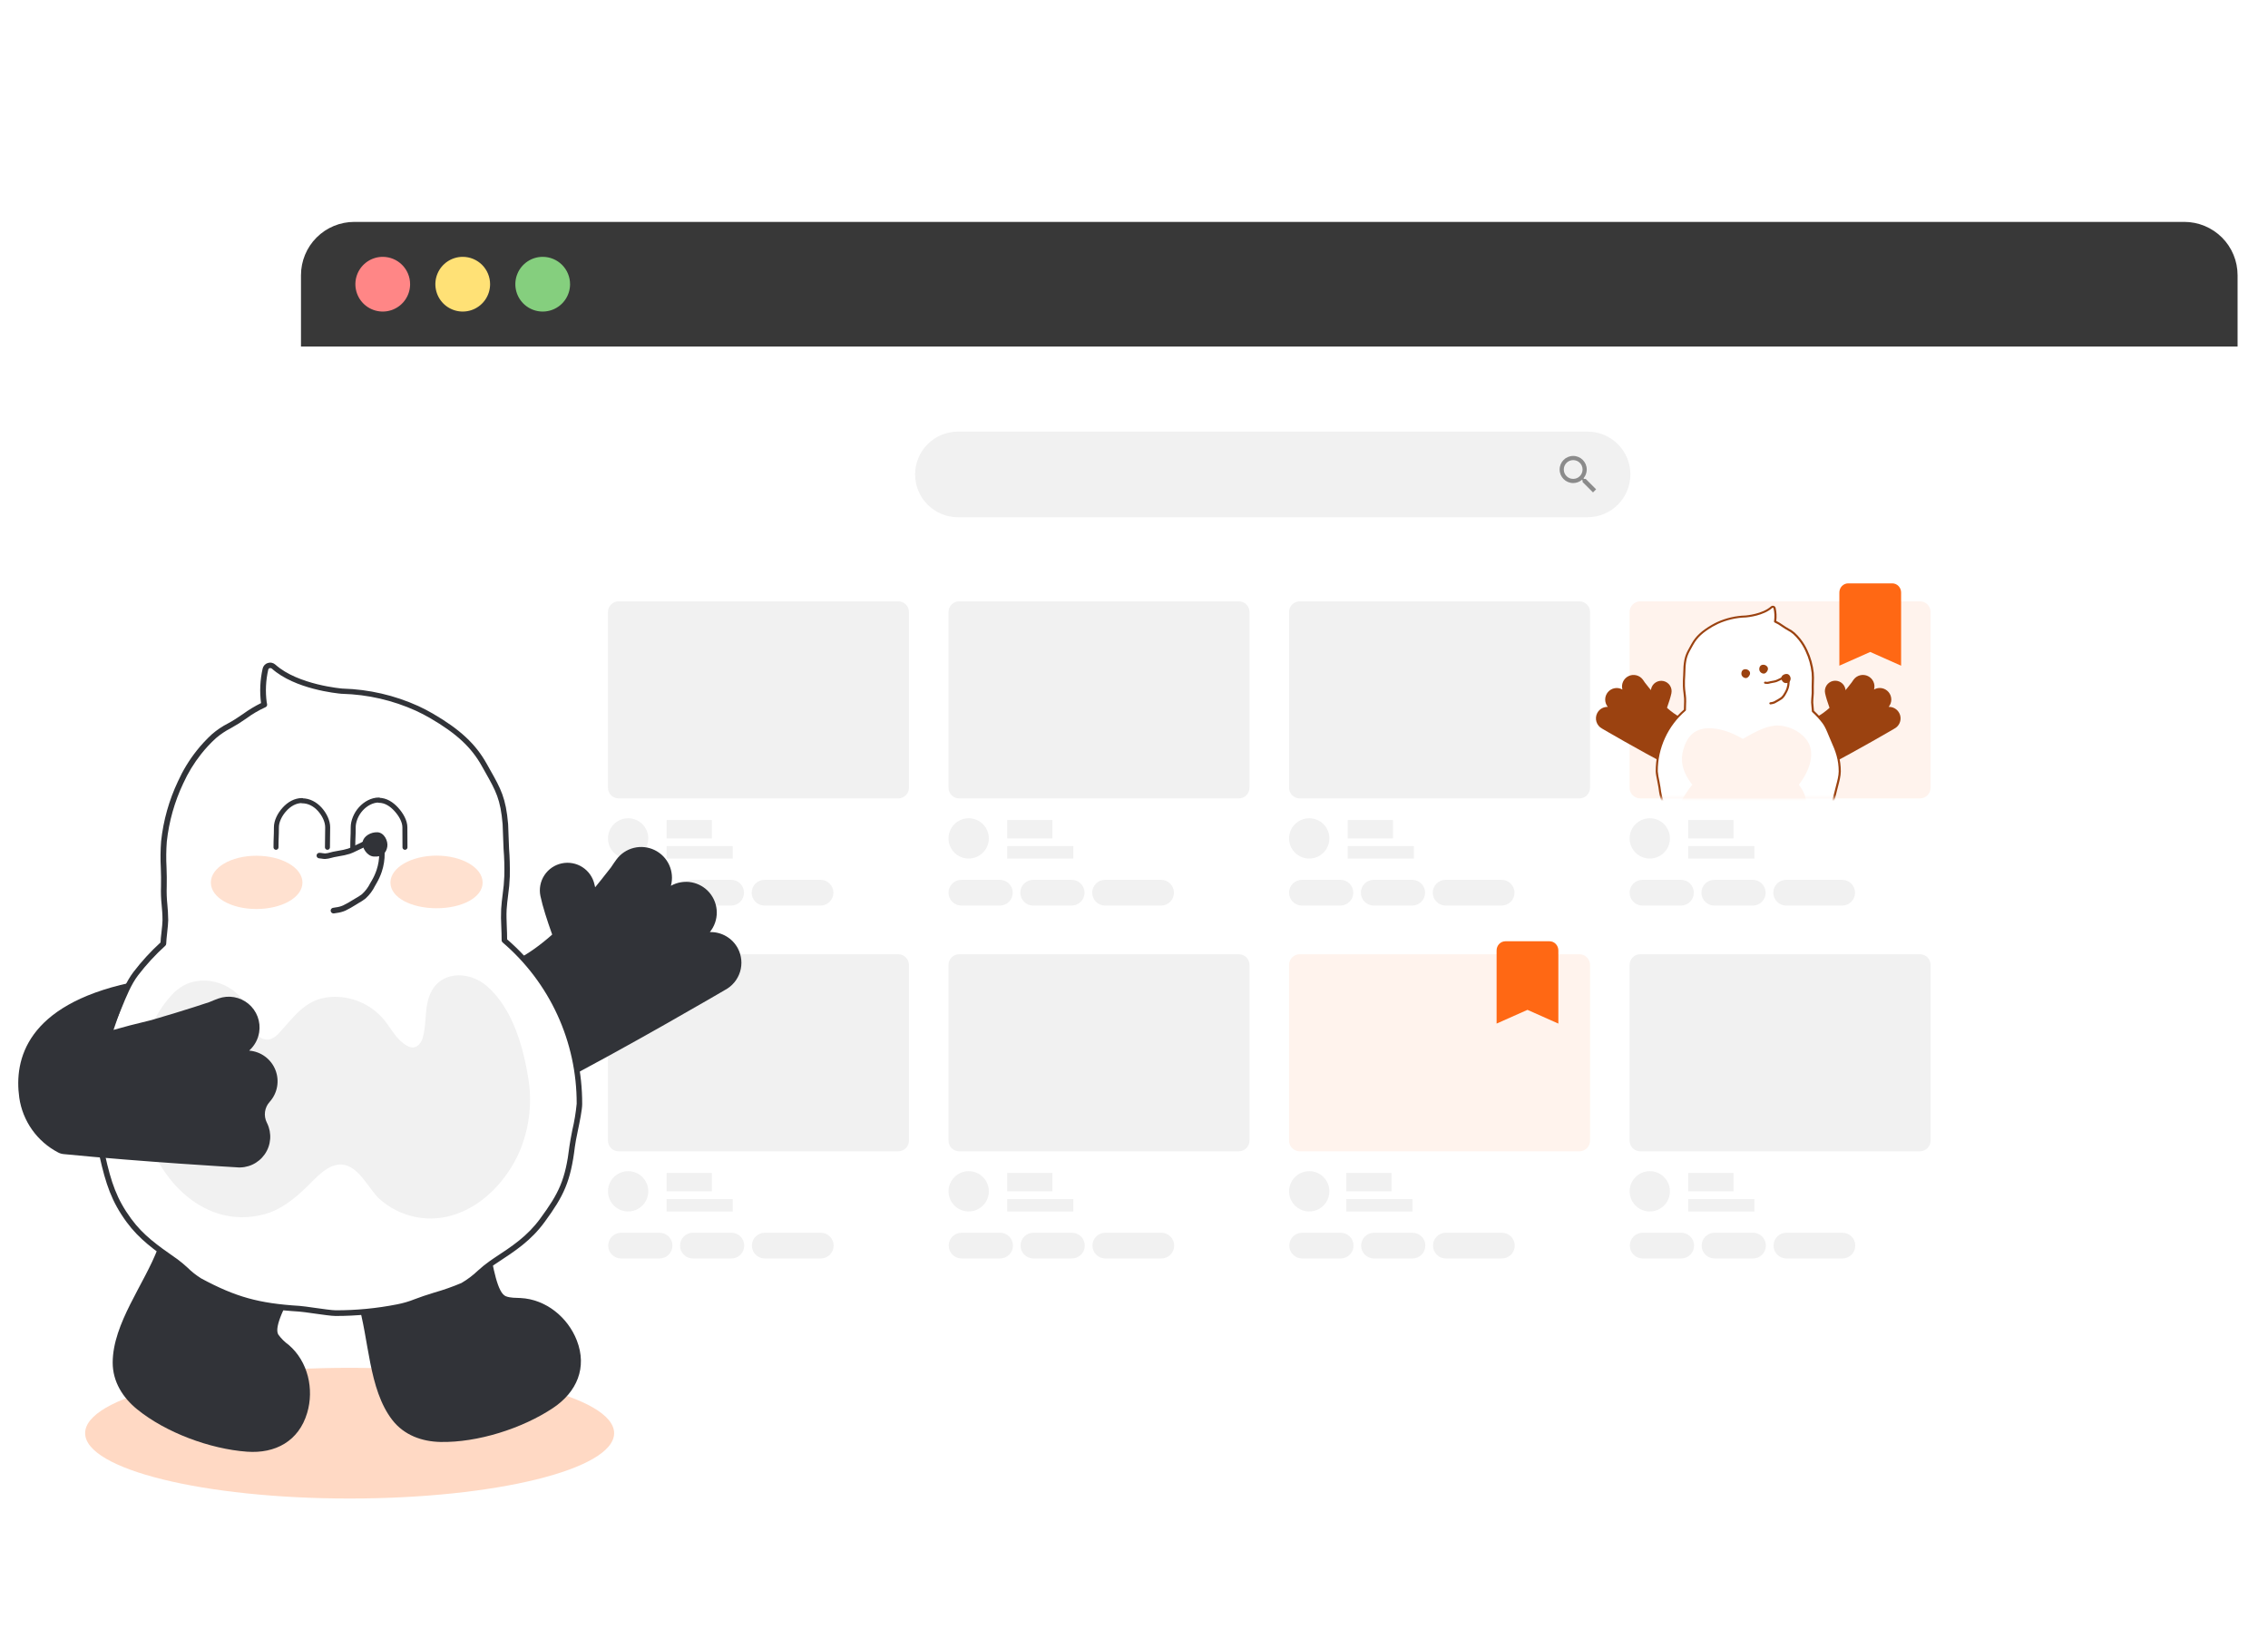 <svg width="746" height="536" viewBox="0 0 746 536" fill="none" xmlns="http://www.w3.org/2000/svg">
<g filter="url(#filter0_i_1500_12320)">
<path d="M718.41 450.873H116.59C111.924 450.873 107.451 449.02 104.152 445.721C100.853 442.423 99 437.949 99 433.284V90.59C99 85.924 100.853 81.451 104.152 78.152C107.451 74.853 111.924 73 116.59 73H718.41C723.075 73 727.549 74.853 730.848 78.152C734.147 81.451 736 85.924 736 90.59V433.284C736 437.949 734.147 442.423 730.848 445.721C727.549 449.02 723.075 450.873 718.41 450.873Z" fill="white"/>
</g>
<path d="M735.994 114.002H99V90.532C99 85.883 100.847 81.424 104.134 78.137C107.422 74.849 111.881 73.002 116.53 73.002H718.464C720.766 73.002 723.046 73.456 725.172 74.337C727.299 75.218 729.232 76.509 730.86 78.137C732.487 79.764 733.779 81.697 734.659 83.824C735.54 85.95 735.994 88.23 735.994 90.532V114.002Z" fill="#383838"/>
<path d="M134.892 93.504C134.891 95.283 134.362 97.023 133.373 98.502C132.383 99.981 130.977 101.134 129.333 101.814C127.688 102.494 125.879 102.671 124.134 102.323C122.388 101.976 120.785 101.118 119.527 99.859C118.269 98.6 117.413 96.997 117.066 95.251C116.719 93.506 116.898 91.697 117.579 90.053C118.26 88.409 119.414 87.003 120.894 86.015C122.374 85.026 124.113 84.499 125.893 84.499C128.28 84.499 130.569 85.447 132.256 87.134C133.944 88.822 134.892 91.111 134.892 93.498" fill="#FF8686"/>
<path d="M161.201 93.504C161.2 95.283 160.671 97.023 159.681 98.502C158.692 99.981 157.286 101.134 155.641 101.814C153.997 102.494 152.187 102.671 150.442 102.323C148.697 101.976 147.094 101.118 145.836 99.859C144.578 98.6 143.721 96.997 143.375 95.251C143.028 93.506 143.206 91.697 143.888 90.053C144.569 88.409 145.723 87.003 147.202 86.015C148.682 85.026 150.422 84.499 152.201 84.499C154.588 84.499 156.877 85.447 158.565 87.134C160.253 88.822 161.201 91.111 161.201 93.498" fill="#FFE176"/>
<path d="M187.507 93.504C187.506 95.283 186.977 97.023 185.988 98.502C184.998 99.981 183.592 101.134 181.948 101.814C180.303 102.494 178.494 102.671 176.749 102.323C175.003 101.976 173.4 101.118 172.143 99.859C170.885 98.6 170.028 96.997 169.681 95.251C169.335 93.506 169.513 91.697 170.194 90.053C170.876 88.409 172.029 87.003 173.509 86.015C174.989 85.026 176.728 84.499 178.508 84.499C180.895 84.499 183.184 85.447 184.872 87.134C186.559 88.822 187.507 91.111 187.507 93.498" fill="#85CF7E"/>
<path d="M522.195 170.162H315.081C311.347 170.162 307.765 168.679 305.124 166.038C302.484 163.397 301 159.816 301 156.081C301 152.347 302.484 148.765 305.124 146.124C307.765 143.484 311.347 142 315.081 142H522.195C525.929 142 529.511 143.484 532.152 146.124C534.792 148.765 536.276 152.347 536.276 156.081C536.276 159.816 534.792 163.397 532.152 166.038C529.511 168.679 525.929 170.162 522.195 170.162Z" fill="#F1F1F1"/>
<path d="M521.576 157.547H521.034L520.842 157.362C521.515 156.58 521.919 155.564 521.919 154.46C521.919 151.997 519.923 150 517.46 150C514.997 150 513 151.997 513 154.46C513 156.923 514.997 158.919 517.46 158.919C518.564 158.919 519.58 158.515 520.362 157.842L520.547 158.034V158.576L523.978 162L525 160.978L521.576 157.547ZM517.46 157.547C515.751 157.547 514.372 156.168 514.372 154.46C514.372 152.751 515.751 151.372 517.46 151.372C519.168 151.372 520.547 152.751 520.547 154.46C520.547 156.168 519.168 157.547 517.46 157.547Z" fill="#8B8B8B"/>
<path d="M295.467 262.669H203.482C202.552 262.666 201.661 262.296 201.004 261.638C200.346 260.98 199.975 260.089 199.973 259.159V201.34C199.975 200.41 200.346 199.519 201.004 198.861C201.661 198.204 202.552 197.833 203.482 197.83H295.467C296.397 197.833 297.288 198.204 297.946 198.861C298.603 199.519 298.974 200.41 298.977 201.34V259.159C298.974 260.089 298.603 260.98 297.946 261.638C297.288 262.296 296.397 262.666 295.467 262.669Z" fill="#F1F1F1"/>
<path d="M213.242 275.83C213.242 277.143 212.853 278.425 212.124 279.516C211.395 280.607 210.358 281.458 209.146 281.96C207.934 282.462 206.6 282.593 205.313 282.337C204.026 282.081 202.844 281.45 201.916 280.522C200.988 279.594 200.356 278.412 200.1 277.125C199.844 275.838 199.976 274.504 200.478 273.292C200.98 272.079 201.83 271.043 202.921 270.314C204.012 269.585 205.295 269.196 206.607 269.196C208.367 269.196 210.054 269.895 211.298 271.139C212.543 272.383 213.242 274.071 213.242 275.83Z" fill="#F1F1F1"/>
<path d="M234.16 269.775H219.27V275.831H234.16V269.775Z" fill="#F1F1F1"/>
<path d="M241.032 278.375H219.27V282.466H241.032V278.375Z" fill="#F1F1F1"/>
<path d="M216.867 297.923H204.207C203.084 297.923 202.007 297.477 201.213 296.683C200.42 295.889 199.974 294.812 199.974 293.689C199.974 292.567 200.42 291.49 201.213 290.696C202.007 289.902 203.084 289.456 204.207 289.456H216.867C217.989 289.456 219.066 289.902 219.86 290.696C220.654 291.49 221.1 292.567 221.1 293.689C221.1 294.812 220.654 295.889 219.86 296.683C219.066 297.477 217.989 297.923 216.867 297.923Z" fill="#F1F1F1"/>
<path d="M240.49 297.923H227.83C226.707 297.923 225.63 297.477 224.837 296.683C224.043 295.889 223.597 294.812 223.597 293.689C223.597 292.567 224.043 291.49 224.837 290.696C225.63 289.902 226.707 289.456 227.83 289.456H240.49C241.612 289.456 242.689 289.902 243.483 290.696C244.277 291.49 244.723 292.567 244.723 293.689C244.723 294.812 244.277 295.889 243.483 296.683C242.689 297.477 241.612 297.923 240.49 297.923Z" fill="#F1F1F1"/>
<path d="M269.895 297.923H251.474C250.352 297.923 249.275 297.477 248.481 296.683C247.687 295.889 247.241 294.812 247.241 293.689C247.241 292.567 247.687 291.49 248.481 290.696C249.275 289.902 250.352 289.456 251.474 289.456H269.895C271.018 289.456 272.095 289.902 272.889 290.696C273.683 291.49 274.129 292.567 274.129 293.689C274.129 294.812 273.683 295.889 272.889 296.683C272.095 297.477 271.018 297.923 269.895 297.923Z" fill="#F1F1F1"/>
<path d="M407.482 262.669H315.496C314.566 262.666 313.675 262.296 313.017 261.638C312.36 260.98 311.989 260.089 311.986 259.159V201.34C311.989 200.41 312.36 199.519 313.017 198.861C313.675 198.204 314.566 197.833 315.496 197.83H407.482C408.412 197.833 409.303 198.204 409.961 198.861C410.619 199.519 410.989 200.41 410.992 201.34V259.159C410.989 260.089 410.619 260.98 409.961 261.638C409.303 262.296 408.412 262.666 407.482 262.669Z" fill="#F1F1F1"/>
<path d="M325.255 275.83C325.255 277.143 324.866 278.425 324.137 279.516C323.408 280.607 322.372 281.458 321.16 281.96C319.947 282.462 318.613 282.593 317.327 282.337C316.04 282.081 314.857 281.45 313.93 280.522C313.002 279.594 312.37 278.412 312.114 277.125C311.858 275.838 311.989 274.504 312.491 273.292C312.993 272.079 313.844 271.043 314.935 270.314C316.026 269.585 317.309 269.196 318.621 269.196C320.38 269.196 322.068 269.895 323.312 271.139C324.556 272.383 325.255 274.071 325.255 275.83Z" fill="#F1F1F1"/>
<path d="M346.174 269.775H331.283V275.831H346.174V269.775Z" fill="#F1F1F1"/>
<path d="M353.045 278.375H331.283V282.466H353.045V278.375Z" fill="#F1F1F1"/>
<path d="M328.881 297.923H316.219C315.097 297.923 314.02 297.477 313.226 296.683C312.432 295.889 311.986 294.812 311.986 293.689C311.986 292.567 312.432 291.49 313.226 290.696C314.02 289.902 315.097 289.456 316.219 289.456H328.879C330.002 289.456 331.079 289.902 331.873 290.696C332.667 291.49 333.113 292.567 333.113 293.689C333.113 294.812 332.667 295.889 331.873 296.683C331.079 297.477 330.002 297.923 328.879 297.923" fill="#F1F1F1"/>
<path d="M352.497 297.923H339.837C338.714 297.923 337.637 297.477 336.843 296.683C336.05 295.889 335.604 294.812 335.604 293.689C335.604 292.567 336.05 291.49 336.843 290.696C337.637 289.902 338.714 289.456 339.837 289.456H352.497C353.619 289.456 354.696 289.902 355.49 290.696C356.284 291.49 356.73 292.567 356.73 293.689C356.73 294.812 356.284 295.889 355.49 296.683C354.696 297.477 353.619 297.923 352.497 297.923Z" fill="#F1F1F1"/>
<path d="M381.908 297.923H363.488C362.365 297.923 361.289 297.477 360.495 296.683C359.701 295.889 359.255 294.812 359.255 293.689C359.255 292.567 359.701 291.49 360.495 290.696C361.289 289.902 362.365 289.456 363.488 289.456H381.908C383.03 289.456 384.107 289.902 384.901 290.696C385.695 291.49 386.141 292.567 386.141 293.689C386.141 294.812 385.695 295.889 384.901 296.683C384.107 297.477 383.03 297.923 381.908 297.923Z" fill="#F1F1F1"/>
<path d="M519.496 262.669H427.51C426.58 262.666 425.689 262.296 425.031 261.638C424.373 260.98 424.003 260.089 424 259.159V201.34C424.003 200.41 424.373 199.519 425.031 198.861C425.689 198.204 426.58 197.833 427.51 197.83H519.496C520.426 197.833 521.317 198.204 521.975 198.861C522.632 199.519 523.003 200.41 523.006 201.34V259.159C523.003 260.089 522.632 260.98 521.975 261.638C521.317 262.296 520.426 262.666 519.496 262.669Z" fill="#F1F1F1"/>
<path d="M437.271 275.83C437.271 277.143 436.882 278.425 436.153 279.516C435.424 280.607 434.388 281.458 433.175 281.96C431.963 282.462 430.629 282.593 429.342 282.337C428.055 282.081 426.873 281.45 425.945 280.522C425.017 279.594 424.385 278.412 424.129 277.125C423.873 275.838 424.005 274.504 424.507 273.292C425.009 272.079 425.859 271.043 426.951 270.314C428.042 269.585 429.324 269.196 430.636 269.196C432.396 269.196 434.084 269.895 435.328 271.139C436.572 272.383 437.271 274.071 437.271 275.83Z" fill="#F1F1F1"/>
<path d="M458.186 269.775H443.296V275.831H458.186V269.775Z" fill="#F1F1F1"/>
<path d="M465.058 278.375H443.296V282.466H465.058V278.375Z" fill="#F1F1F1"/>
<path d="M440.894 297.923H428.234C427.111 297.923 426.035 297.477 425.241 296.683C424.447 295.889 424.001 294.812 424.001 293.689C424.001 292.567 424.447 291.49 425.241 290.696C426.035 289.902 427.111 289.456 428.234 289.456H440.894C442.017 289.456 443.093 289.902 443.887 290.696C444.681 291.49 445.127 292.567 445.127 293.689C445.127 294.812 444.681 295.889 443.887 296.683C443.093 297.477 442.017 297.923 440.894 297.923Z" fill="#F1F1F1"/>
<path d="M464.516 297.923H451.856C450.734 297.923 449.657 297.477 448.863 296.683C448.069 295.889 447.623 294.812 447.623 293.689C447.623 292.567 448.069 291.49 448.863 290.696C449.657 289.902 450.734 289.456 451.856 289.456H464.516C465.639 289.456 466.716 289.902 467.509 290.696C468.303 291.49 468.749 292.567 468.749 293.689C468.749 294.812 468.303 295.889 467.509 296.683C466.716 297.477 465.639 297.923 464.516 297.923Z" fill="#F1F1F1"/>
<path d="M493.923 297.923H475.502C474.379 297.923 473.302 297.477 472.508 296.683C471.715 295.889 471.269 294.812 471.269 293.689C471.269 292.567 471.715 291.49 472.508 290.696C473.302 289.902 474.379 289.456 475.502 289.456H493.923C495.045 289.456 496.122 289.902 496.916 290.696C497.71 291.49 498.156 292.567 498.156 293.689C498.156 294.812 497.71 295.889 496.916 296.683C496.122 297.477 495.045 297.923 493.923 297.923Z" fill="#F1F1F1"/>
<path d="M631.509 262.669H539.523C538.593 262.666 537.702 262.296 537.045 261.638C536.387 260.98 536.016 260.089 536.014 259.159V201.34C536.016 200.41 536.387 199.519 537.045 198.861C537.702 198.204 538.593 197.833 539.523 197.83H631.509C632.439 197.833 633.331 198.204 633.988 198.861C634.646 199.519 635.017 200.41 635.019 201.34V259.159C635.017 260.089 634.646 260.98 633.988 261.638C633.331 262.296 632.439 262.666 631.509 262.669Z" fill="#FFF3ED"/>
<path d="M549.285 275.83C549.285 277.143 548.896 278.425 548.167 279.516C547.438 280.607 546.401 281.458 545.189 281.96C543.977 282.462 542.643 282.593 541.356 282.337C540.069 282.081 538.887 281.45 537.959 280.522C537.031 279.594 536.399 278.412 536.143 277.125C535.887 275.838 536.018 274.504 536.521 273.292C537.023 272.079 537.873 271.043 538.964 270.314C540.055 269.585 541.338 269.196 542.65 269.196C544.41 269.196 546.097 269.895 547.341 271.139C548.586 272.383 549.285 274.071 549.285 275.83Z" fill="#F1F1F1"/>
<path d="M570.2 269.775H555.31V275.831H570.2V269.775Z" fill="#F1F1F1"/>
<path d="M577.072 278.375H555.31V282.466H577.072V278.375Z" fill="#F1F1F1"/>
<path d="M552.908 297.923H540.248C539.125 297.923 538.048 297.477 537.255 296.683C536.461 295.889 536.015 294.812 536.015 293.689C536.015 292.567 536.461 291.49 537.255 290.696C538.048 289.902 539.125 289.456 540.248 289.456H552.908C554.03 289.456 555.107 289.902 555.901 290.696C556.695 291.49 557.141 292.567 557.141 293.689C557.141 294.812 556.695 295.889 555.901 296.683C555.107 297.477 554.03 297.923 552.908 297.923Z" fill="#F1F1F1"/>
<path d="M576.53 297.923H563.87C562.747 297.923 561.67 297.477 560.877 296.683C560.083 295.889 559.637 294.812 559.637 293.689C559.637 292.567 560.083 291.49 560.877 290.696C561.67 289.902 562.747 289.456 563.87 289.456H576.53C577.653 289.456 578.729 289.902 579.523 290.696C580.317 291.49 580.763 292.567 580.763 293.689C580.763 294.812 580.317 295.889 579.523 296.683C578.729 297.477 577.653 297.923 576.53 297.923Z" fill="#F1F1F1"/>
<path d="M605.935 297.923H587.514C586.392 297.923 585.315 297.477 584.521 296.683C583.727 295.889 583.281 294.812 583.281 293.689C583.281 292.567 583.727 291.49 584.521 290.696C585.315 289.902 586.392 289.456 587.514 289.456H605.935C607.058 289.456 608.135 289.902 608.929 290.696C609.723 291.49 610.169 292.567 610.169 293.689C610.169 294.812 609.723 295.889 608.929 296.683C608.135 297.477 607.058 297.923 605.935 297.923Z" fill="#F1F1F1"/>
<path d="M295.467 378.773H203.482C202.552 378.77 201.661 378.4 201.004 377.742C200.346 377.084 199.975 376.193 199.973 375.263V317.444C199.975 316.514 200.346 315.623 201.004 314.965C201.661 314.308 202.552 313.937 203.482 313.934H295.467C296.397 313.937 297.288 314.308 297.946 314.965C298.603 315.623 298.974 316.514 298.977 317.444V375.263C298.974 376.193 298.603 377.084 297.946 377.742C297.288 378.4 296.397 378.77 295.467 378.773Z" fill="#F1F1F1"/>
<path d="M213.242 391.933C213.242 393.246 212.853 394.528 212.124 395.619C211.395 396.71 210.358 397.561 209.146 398.063C207.934 398.565 206.6 398.696 205.313 398.44C204.026 398.184 202.844 397.552 201.916 396.625C200.988 395.697 200.356 394.515 200.1 393.228C199.844 391.941 199.976 390.607 200.478 389.394C200.98 388.182 201.83 387.146 202.921 386.417C204.012 385.688 205.295 385.299 206.607 385.299C208.367 385.299 210.054 385.998 211.298 387.242C212.543 388.486 213.242 390.174 213.242 391.933Z" fill="#F1F1F1"/>
<path d="M234.16 385.879H219.27V391.935H234.16V385.879Z" fill="#F1F1F1"/>
<path d="M241.032 394.479H219.27V398.57H241.032V394.479Z" fill="#F1F1F1"/>
<path d="M216.867 414.026H204.207C203.098 414.005 202.042 413.55 201.265 412.759C200.488 411.967 200.053 410.902 200.053 409.793C200.053 408.684 200.488 407.619 201.265 406.828C202.042 406.036 203.098 405.581 204.207 405.56H216.867C217.43 405.549 217.989 405.651 218.512 405.859C219.034 406.067 219.511 406.377 219.912 406.771C220.314 407.165 220.633 407.636 220.851 408.155C221.068 408.673 221.18 409.23 221.18 409.793C221.18 410.356 221.068 410.913 220.851 411.432C220.633 411.951 220.314 412.421 219.912 412.815C219.511 413.209 219.034 413.519 218.512 413.727C217.989 413.935 217.43 414.037 216.867 414.026Z" fill="#F1F1F1"/>
<path d="M240.489 414.026H227.829C226.72 414.005 225.664 413.55 224.887 412.759C224.11 411.967 223.675 410.902 223.675 409.793C223.675 408.684 224.11 407.619 224.887 406.828C225.664 406.036 226.72 405.581 227.829 405.56H240.489C241.052 405.549 241.611 405.651 242.134 405.859C242.656 406.067 243.133 406.377 243.534 406.771C243.936 407.165 244.255 407.636 244.473 408.155C244.69 408.673 244.803 409.23 244.803 409.793C244.803 410.356 244.69 410.913 244.473 411.432C244.255 411.951 243.936 412.421 243.534 412.815C243.133 413.209 242.656 413.519 242.134 413.727C241.611 413.935 241.052 414.037 240.489 414.026Z" fill="#F1F1F1"/>
<path d="M269.896 414.026H251.475C250.366 414.005 249.309 413.55 248.532 412.759C247.756 411.967 247.32 410.902 247.32 409.793C247.32 408.684 247.756 407.619 248.532 406.828C249.309 406.036 250.366 405.581 251.475 405.56H269.896C270.458 405.549 271.017 405.651 271.54 405.859C272.063 406.067 272.539 406.377 272.941 406.771C273.342 407.165 273.661 407.636 273.879 408.155C274.097 408.673 274.209 409.23 274.209 409.793C274.209 410.356 274.097 410.913 273.879 411.432C273.661 411.951 273.342 412.421 272.941 412.815C272.539 413.209 272.063 413.519 271.54 413.727C271.017 413.935 270.458 414.037 269.896 414.026Z" fill="#F1F1F1"/>
<path d="M407.482 378.773H315.496C314.566 378.77 313.675 378.4 313.017 377.742C312.36 377.084 311.989 376.193 311.986 375.263V317.444C311.989 316.514 312.36 315.623 313.017 314.965C313.675 314.308 314.566 313.937 315.496 313.934H407.482C408.412 313.937 409.303 314.308 409.961 314.965C410.619 315.623 410.989 316.514 410.992 317.444V375.263C410.989 376.193 410.619 377.084 409.961 377.742C409.303 378.4 408.412 378.77 407.482 378.773Z" fill="#F1F1F1"/>
<path d="M325.255 391.933C325.255 393.246 324.866 394.528 324.137 395.619C323.408 396.71 322.372 397.561 321.16 398.063C319.947 398.565 318.613 398.696 317.327 398.44C316.04 398.184 314.857 397.552 313.93 396.625C313.002 395.697 312.37 394.515 312.114 393.228C311.858 391.941 311.989 390.607 312.491 389.394C312.993 388.182 313.844 387.146 314.935 386.417C316.026 385.688 317.309 385.299 318.621 385.299C320.38 385.299 322.068 385.998 323.312 387.242C324.556 388.486 325.255 390.174 325.255 391.933Z" fill="#F1F1F1"/>
<path d="M346.174 385.879H331.283V391.935H346.174V385.879Z" fill="#F1F1F1"/>
<path d="M353.045 394.479H331.283V398.57H353.045V394.479Z" fill="#F1F1F1"/>
<path d="M464.578 394.479H442.815V398.57H464.578V394.479Z" fill="#F1F1F1"/>
<path d="M328.88 414.026H316.219C315.11 414.005 314.053 413.55 313.277 412.759C312.5 411.967 312.064 410.902 312.064 409.793C312.064 408.684 312.5 407.619 313.277 406.828C314.053 406.036 315.11 405.581 316.219 405.56H328.879C329.441 405.549 330 405.651 330.523 405.859C331.046 406.067 331.522 406.377 331.924 406.771C332.325 407.165 332.644 407.636 332.862 408.155C333.08 408.673 333.192 409.23 333.192 409.793C333.192 410.356 333.08 410.913 332.862 411.432C332.644 411.951 332.325 412.421 331.924 412.815C331.522 413.209 331.046 413.519 330.523 413.727C330 413.935 329.441 414.037 328.879 414.026" fill="#F1F1F1"/>
<path d="M352.497 414.026H339.837C338.728 414.005 337.672 413.55 336.895 412.759C336.118 411.967 335.683 410.902 335.683 409.793C335.683 408.684 336.118 407.619 336.895 406.828C337.672 406.036 338.728 405.581 339.837 405.56H352.497C353.06 405.549 353.619 405.651 354.141 405.859C354.664 406.067 355.14 406.377 355.542 406.771C355.944 407.165 356.263 407.636 356.48 408.155C356.698 408.673 356.81 409.23 356.81 409.793C356.81 410.356 356.698 410.913 356.48 411.432C356.263 411.951 355.944 412.421 355.542 412.815C355.14 413.209 354.664 413.519 354.141 413.727C353.619 413.935 353.06 414.037 352.497 414.026Z" fill="#F1F1F1"/>
<path d="M381.907 414.026H363.487C362.378 414.005 361.322 413.55 360.545 412.759C359.768 411.967 359.333 410.902 359.333 409.793C359.333 408.684 359.768 407.619 360.545 406.828C361.322 406.036 362.378 405.581 363.487 405.56H381.907C382.47 405.549 383.029 405.651 383.551 405.859C384.074 406.067 384.55 406.377 384.952 406.771C385.354 407.165 385.673 407.636 385.89 408.155C386.108 408.673 386.22 409.23 386.22 409.793C386.22 410.356 386.108 410.913 385.89 411.432C385.673 411.951 385.354 412.421 384.952 412.815C384.55 413.209 384.074 413.519 383.551 413.727C383.029 413.935 382.47 414.037 381.907 414.026Z" fill="#F1F1F1"/>
<path d="M519.496 378.773H427.51C426.58 378.77 425.689 378.4 425.031 377.742C424.373 377.084 424.003 376.193 424 375.263V317.444C424.003 316.514 424.373 315.623 425.031 314.965C425.689 314.308 426.58 313.937 427.51 313.934H519.496C520.426 313.937 521.317 314.308 521.975 314.965C522.632 315.623 523.003 316.514 523.006 317.444V375.263C523.003 376.193 522.632 377.084 521.975 377.742C521.317 378.4 520.426 378.77 519.496 378.773Z" fill="#FFF3ED"/>
<path d="M437.271 391.933C437.271 393.246 436.882 394.528 436.153 395.619C435.424 396.71 434.388 397.561 433.175 398.063C431.963 398.565 430.629 398.696 429.342 398.44C428.055 398.184 426.873 397.552 425.945 396.625C425.017 395.697 424.385 394.515 424.129 393.228C423.873 391.941 424.005 390.607 424.507 389.394C425.009 388.182 425.859 387.146 426.951 386.417C428.042 385.688 429.324 385.299 430.636 385.299C432.396 385.299 434.084 385.998 435.328 387.242C436.572 388.486 437.271 390.174 437.271 391.933Z" fill="#F1F1F1"/>
<path d="M457.706 385.879H442.815V391.935H457.706V385.879Z" fill="#F1F1F1"/>
<path d="M440.894 414.026H428.235C427.126 414.005 426.069 413.55 425.292 412.759C424.515 411.967 424.08 410.902 424.08 409.793C424.08 408.684 424.515 407.619 425.292 406.828C426.069 406.036 427.126 405.581 428.235 405.56H440.894C441.457 405.549 442.016 405.651 442.539 405.859C443.062 406.067 443.538 406.377 443.939 406.771C444.341 407.165 444.66 407.636 444.878 408.155C445.096 408.673 445.208 409.23 445.208 409.793C445.208 410.356 445.096 410.913 444.878 411.432C444.66 411.951 444.341 412.421 443.939 412.815C443.538 413.209 443.062 413.519 442.539 413.727C442.016 413.935 441.457 414.037 440.894 414.026Z" fill="#F1F1F1"/>
<path d="M464.516 414.026H451.857C450.748 414.005 449.691 413.55 448.914 412.759C448.137 411.967 447.702 410.902 447.702 409.793C447.702 408.684 448.137 407.619 448.914 406.828C449.691 406.036 450.748 405.581 451.857 405.56H464.516C465.079 405.549 465.638 405.651 466.161 405.859C466.684 406.067 467.16 406.377 467.562 406.771C467.963 407.165 468.282 407.636 468.5 408.155C468.718 408.673 468.83 409.23 468.83 409.793C468.83 410.356 468.718 410.913 468.5 411.432C468.282 411.951 467.963 412.421 467.562 412.815C467.16 413.209 466.684 413.519 466.161 413.727C465.638 413.935 465.079 414.037 464.516 414.026Z" fill="#F1F1F1"/>
<path d="M493.922 414.026H475.501C474.392 414.005 473.336 413.55 472.559 412.759C471.782 411.967 471.347 410.902 471.347 409.793C471.347 408.684 471.782 407.619 472.559 406.828C473.336 406.036 474.392 405.581 475.501 405.56H493.922C494.485 405.549 495.044 405.651 495.567 405.859C496.089 406.067 496.566 406.377 496.967 406.771C497.369 407.165 497.688 407.636 497.906 408.155C498.123 408.673 498.236 409.23 498.236 409.793C498.236 410.356 498.123 410.913 497.906 411.432C497.688 411.951 497.369 412.421 496.967 412.815C496.566 413.209 496.089 413.519 495.567 413.727C495.044 413.935 494.485 414.037 493.922 414.026Z" fill="#F1F1F1"/>
<path d="M631.509 378.773H539.523C538.593 378.77 537.702 378.4 537.045 377.742C536.387 377.084 536.016 376.193 536.014 375.263V317.444C536.016 316.514 536.387 315.623 537.045 314.965C537.702 314.308 538.593 313.937 539.523 313.934H631.509C632.439 313.937 633.331 314.308 633.988 314.965C634.646 315.623 635.017 316.514 635.019 317.444V375.263C635.017 376.193 634.646 377.084 633.988 377.742C633.331 378.4 632.439 378.77 631.509 378.773Z" fill="#F1F1F1"/>
<path d="M549.285 391.933C549.285 393.246 548.896 394.528 548.167 395.619C547.438 396.71 546.401 397.561 545.189 398.063C543.977 398.565 542.643 398.696 541.356 398.44C540.069 398.184 538.887 397.552 537.959 396.625C537.031 395.697 536.399 394.515 536.143 393.228C535.887 391.941 536.018 390.607 536.521 389.394C537.023 388.182 537.873 387.146 538.964 386.417C540.055 385.688 541.338 385.299 542.65 385.299C544.41 385.299 546.097 385.998 547.341 387.242C548.586 388.486 549.285 390.174 549.285 391.933Z" fill="#F1F1F1"/>
<path d="M570.2 385.879H555.31V391.935H570.2V385.879Z" fill="#F1F1F1"/>
<path d="M577.072 394.479H555.31V398.57H577.072V394.479Z" fill="#F1F1F1"/>
<path d="M552.907 414.026H540.247C539.138 414.005 538.082 413.55 537.305 412.759C536.528 411.967 536.093 410.902 536.093 409.793C536.093 408.684 536.528 407.619 537.305 406.828C538.082 406.036 539.138 405.581 540.247 405.56H552.907C553.47 405.549 554.029 405.651 554.552 405.859C555.074 406.067 555.551 406.377 555.952 406.771C556.354 407.165 556.673 407.636 556.891 408.155C557.108 408.673 557.22 409.23 557.22 409.793C557.22 410.356 557.108 410.913 556.891 411.432C556.673 411.951 556.354 412.421 555.952 412.815C555.551 413.209 555.074 413.519 554.552 413.727C554.029 413.935 553.47 414.037 552.907 414.026Z" fill="#F1F1F1"/>
<path d="M576.53 414.026H563.87C562.761 414.005 561.705 413.55 560.928 412.759C560.151 411.967 559.716 410.902 559.716 409.793C559.716 408.684 560.151 407.619 560.928 406.828C561.705 406.036 562.761 405.581 563.87 405.56H576.53C577.093 405.549 577.652 405.651 578.175 405.859C578.697 406.067 579.174 406.377 579.575 406.771C579.977 407.165 580.296 407.636 580.514 408.155C580.731 408.673 580.844 409.23 580.844 409.793C580.844 410.356 580.731 410.913 580.514 411.432C580.296 411.951 579.977 412.421 579.575 412.815C579.174 413.209 578.697 413.519 578.175 413.727C577.652 413.935 577.093 414.037 576.53 414.026Z" fill="#F1F1F1"/>
<path d="M605.935 414.026H587.514C586.405 414.005 585.348 413.55 584.572 412.759C583.795 411.967 583.359 410.902 583.359 409.793C583.359 408.684 583.795 407.619 584.572 406.828C585.348 406.036 586.405 405.581 587.514 405.56H605.935C606.497 405.549 607.057 405.651 607.579 405.859C608.102 406.067 608.578 406.377 608.98 406.771C609.382 407.165 609.701 407.636 609.918 408.155C610.136 408.673 610.248 409.23 610.248 409.793C610.248 410.356 610.136 410.913 609.918 411.432C609.701 411.951 609.382 412.421 608.98 412.815C608.578 413.209 608.102 413.519 607.579 413.727C607.057 413.935 606.497 414.037 605.935 414.026Z" fill="#F1F1F1"/>
<path d="M622.418 191.922H607.91C607.141 191.922 606.403 192.239 605.859 192.804C605.314 193.368 605.009 194.133 605.009 194.931V219.004L615.164 214.49L625.32 219.004V194.931C625.32 194.133 625.014 193.368 624.47 192.804C623.926 192.239 623.188 191.922 622.418 191.922Z" fill="#FF6814"/>
<path d="M509.677 309.667H495.169C494.4 309.667 493.662 309.984 493.117 310.549C492.573 311.113 492.268 311.878 492.268 312.676V336.749L502.423 332.235L512.579 336.749V312.676C512.579 311.878 512.273 311.113 511.729 310.549C511.185 309.984 510.447 309.667 509.677 309.667Z" fill="#FF6814"/>
<mask id="mask0_1500_12320" style="mask-type:alpha" maskUnits="userSpaceOnUse" x="520" y="197" width="116" height="66">
<rect x="520.526" y="197.81" width="114.801" height="64.76" fill="#C4C4C4"/>
</mask>
<g mask="url(#mask0_1500_12320)">
<path d="M545.201 237.526C545.667 237.368 546.094 237.112 546.452 236.774C546.81 236.436 547.091 236.025 547.274 235.568C547.472 235.084 549.202 230.759 549.761 228.095C549.947 227.21 549.774 226.286 549.28 225.528C548.785 224.77 548.01 224.24 547.124 224.053C546.239 223.867 545.316 224.04 544.558 224.535C543.8 225.029 543.269 225.804 543.083 226.69C542.714 228.45 541.415 231.854 540.948 233.017C540.703 233.622 540.638 234.284 540.758 234.925C540.879 235.567 541.181 236.16 541.629 236.634C542.077 237.109 542.651 237.445 543.284 237.603C543.917 237.761 544.583 237.734 545.201 237.526Z" fill="#9B4210"/>
<path d="M525.374 234.582C525.705 233.954 526.205 233.431 526.818 233.073C527.432 232.715 528.133 232.536 528.842 232.556C528.281 231.871 527.978 231.011 527.984 230.125C527.989 229.239 528.305 228.383 528.875 227.705C529.445 227.027 530.234 226.57 531.105 226.412C531.977 226.254 532.876 226.405 533.648 226.84C533.418 225.986 533.493 225.078 533.86 224.273C534.228 223.469 534.864 222.817 535.661 222.432C536.457 222.046 537.363 221.951 538.222 222.161C539.081 222.372 539.84 222.876 540.367 223.586C540.589 223.886 540.817 224.217 541.049 224.572C541.049 224.572 542.833 226.895 545.763 230.37C552.789 237.925 556.933 237.055 556.933 237.055L548.836 251.85C539.429 247.011 526.967 239.705 526.967 239.705C526.078 239.235 525.411 238.432 525.113 237.472C524.814 236.512 524.908 235.473 525.374 234.582Z" fill="#9B4210"/>
<path d="M604.881 237.524C604.414 237.367 603.987 237.111 603.629 236.773C603.271 236.435 602.991 236.023 602.807 235.567C602.612 235.082 600.883 230.758 600.324 228.094C600.227 227.654 600.217 227.199 600.297 226.755C600.377 226.311 600.544 225.888 600.788 225.509C601.032 225.13 601.349 224.804 601.721 224.548C602.092 224.292 602.51 224.113 602.951 224.02C603.393 223.927 603.848 223.923 604.291 224.007C604.734 224.091 605.155 224.262 605.532 224.51C605.908 224.758 606.231 225.079 606.483 225.453C606.735 225.827 606.91 226.247 606.999 226.689C607.37 228.449 608.666 231.852 609.134 233.016C609.378 233.621 609.444 234.283 609.323 234.924C609.202 235.565 608.9 236.158 608.452 236.633C608.005 237.108 607.43 237.444 606.797 237.602C606.164 237.76 605.499 237.733 604.881 237.524Z" fill="#9B4210"/>
<path d="M604.318 230.385C607.244 226.896 609.024 224.566 609.024 224.566C609.256 224.225 609.485 223.884 609.706 223.581C610.234 222.87 610.992 222.366 611.852 222.156C612.711 221.945 613.617 222.041 614.413 222.426C615.209 222.812 615.846 223.463 616.213 224.268C616.58 225.072 616.656 225.98 616.425 226.834C617.197 226.398 618.097 226.244 618.97 226.402C619.843 226.559 620.633 227.016 621.204 227.695C621.775 228.374 622.091 229.231 622.096 230.117C622.102 231.004 621.797 231.865 621.234 232.551C622.093 232.526 622.935 232.792 623.622 233.307C624.31 233.822 624.803 234.555 625.021 235.386C625.238 236.217 625.168 237.097 624.821 237.883C624.474 238.669 623.871 239.314 623.11 239.713C623.11 239.713 610.644 247.019 601.238 251.858L593.137 237.063C593.137 237.063 597.292 237.939 604.318 230.385Z" fill="#9B4210"/>
<path d="M596.231 260.591C598.431 259.728 602.404 270.523 604.625 270.591C605.239 270.549 605.843 270.408 606.412 270.172C609.396 269.244 612.704 270.397 614.734 272.706C617.121 275.411 616.934 278.692 614.843 281.543C612.145 285.23 607.547 288.78 603.23 290.261C601.06 291.008 598.721 291.014 596.725 289.763C592.633 287.191 590.586 281.297 587.687 277.515C586.906 276.492 586.077 275.469 585.586 274.282C584.222 270.987 586.732 268.992 589.195 267.31C591.971 265.414 593.1 261.836 596.231 260.591Z" fill="#9B4210"/>
<path d="M554.198 258.821C552.018 257.914 547.813 268.62 545.592 268.641C544.979 268.641 544.399 268.378 543.812 268.184C540.852 267.195 537.516 268.276 535.439 270.54C533.007 273.194 533.116 276.478 535.142 279.374C537.765 283.126 542.284 286.765 546.568 288.337C548.723 289.129 551.06 289.187 553.082 287.979C557.24 285.493 559.412 279.644 562.38 275.922C563.181 274.899 564.034 273.917 564.549 272.734C565.975 269.473 563.526 267.423 561.087 265.69C558.345 263.733 557.301 260.131 554.198 258.821Z" fill="#9B4210"/>
<path d="M554.198 233.61C554.181 232.276 554.331 231.096 554.256 229.759C554.181 228.422 553.888 226.989 553.867 225.666C553.847 224.537 553.867 223.408 553.959 222.279C553.959 222.259 554.075 219.275 554.075 219.257C554.369 215.724 555.081 214.793 556.691 211.904C558.168 209.254 560.31 207.538 563.199 205.86C563.774 205.526 564.364 205.219 564.969 204.94C567.871 203.621 571.008 202.898 574.195 202.815C574.195 202.815 579.771 202.392 582.694 199.772C582.772 199.697 582.869 199.644 582.974 199.619C583.08 199.593 583.19 199.596 583.294 199.627C583.398 199.657 583.492 199.715 583.566 199.794C583.641 199.873 583.693 199.97 583.717 200.076C584.032 201.442 584.097 202.854 583.912 204.244C583.912 204.326 583.881 204.401 583.864 204.479C585.03 204.946 586.153 205.843 587.22 206.525C588.243 207.167 589.198 207.549 590.085 208.371C590.758 208.988 591.381 209.657 591.947 210.373C592.846 211.513 593.603 212.758 594.202 214.08C595.286 216.375 595.978 218.835 596.248 221.358C596.432 223.125 596.2 225.131 596.248 226.908C596.296 228.685 596.078 229.333 596.064 231.11C596.064 231.689 596.309 233.405 596.313 233.985C597.56 235.115 598.701 236.356 599.724 237.692C600.924 239.264 601.691 241.696 602.52 243.49C604.045 246.829 605.146 249.81 605.146 253.77C605.146 255.738 604.256 258.361 603.857 260.141C603.131 263.405 602.449 265.598 600.573 268.149C598.98 270.322 597.053 271.628 594.792 273.224C593.857 273.886 592.831 275.087 591.801 275.639C587.653 277.863 584.805 278.739 579.549 279.05C578.731 279.101 575.873 279.595 575.037 279.595C572.479 279.611 569.926 279.374 567.414 278.889C565.893 278.586 565.504 278.327 564.089 277.846C562.827 277.416 560.525 276.782 559.362 276.219C558.199 275.656 556.865 274.173 555.811 273.49C553.246 271.802 551.255 270.578 549.491 268.177C547.162 264.998 546.333 263.289 545.821 259.036C545.695 258.013 544.918 254.885 544.918 253.797C544.91 249.961 545.736 246.169 547.339 242.683C548.941 239.198 551.281 236.102 554.198 233.61Z" fill="white"/>
<path d="M575.04 279.969C575.545 279.969 576.667 279.809 577.751 279.655C578.515 279.546 579.235 279.444 579.573 279.423C584.709 279.11 587.605 278.301 591.964 275.962C592.639 275.551 593.264 275.064 593.826 274.509C594.195 274.159 594.584 273.831 594.992 273.526L595.299 273.308C597.444 271.797 599.296 270.491 600.852 268.373C602.707 265.846 603.43 263.649 604.194 260.238C604.3 259.758 604.447 259.215 604.6 258.632C605.016 257.053 605.49 255.266 605.49 253.792C605.49 249.942 604.515 247.056 602.83 243.369C602.598 242.861 602.373 242.309 602.148 241.722C601.534 240.214 600.896 238.652 600.009 237.493C599.004 236.178 597.885 234.956 596.663 233.84C596.663 233.53 596.599 233.062 596.547 232.578C596.483 231.998 596.418 231.401 596.421 231.122C596.421 230.341 596.476 229.785 596.524 229.242C596.606 228.466 596.634 227.686 596.605 226.906C596.582 226.183 596.605 225.433 596.629 224.641C596.689 223.538 596.676 222.432 596.592 221.33C596.316 218.771 595.614 216.276 594.515 213.949C593.906 212.6 593.134 211.331 592.216 210.17C591.639 209.438 591.003 208.754 590.316 208.123C589.719 207.606 589.061 207.162 588.358 206.8C588.048 206.626 587.724 206.459 587.403 206.241C587.083 206.023 586.793 205.838 586.483 205.627C585.779 205.116 585.034 204.665 584.255 204.28C584.441 202.856 584.373 201.41 584.054 200.01C584.017 199.85 583.939 199.703 583.828 199.584C583.717 199.464 583.576 199.376 583.42 199.327C583.258 199.276 583.085 199.267 582.919 199.304C582.753 199.341 582.6 199.42 582.475 199.535C579.672 202.046 574.235 202.486 574.18 202.489H574.143C570.929 202.583 567.767 203.314 564.839 204.641C564.225 204.928 563.618 205.241 563.041 205.576C559.682 207.53 557.761 209.327 556.404 211.749C556.247 212.036 556.097 212.302 555.954 212.554C554.665 214.836 554.02 215.985 553.747 219.239C553.747 219.256 553.747 219.256 553.686 220.869C553.658 221.568 553.635 222.233 553.631 222.274C553.549 223.298 553.519 224.42 553.539 225.685C553.565 226.459 553.635 227.231 553.747 227.997C553.822 228.594 553.897 229.212 553.931 229.781C553.972 230.525 553.931 231.207 553.911 231.933C553.89 232.424 553.866 232.929 553.87 233.458C550.951 235.979 548.612 239.102 547.013 242.612C545.413 246.121 544.591 249.935 544.603 253.792C544.603 254.495 544.9 255.941 545.162 257.203C545.316 257.96 545.463 258.676 545.504 259.058C546.022 263.369 546.892 265.16 549.238 268.359C550.92 270.655 552.789 271.882 555.152 273.434L555.643 273.758C556.121 274.101 556.576 274.472 557.008 274.87C557.674 275.506 558.415 276.058 559.214 276.514C560.335 276.993 561.484 277.399 562.656 277.732C563.15 277.889 563.611 278.032 563.979 278.155C564.399 278.298 564.726 278.421 565.023 278.533C565.775 278.834 566.554 279.062 567.349 279.215C569.882 279.717 572.458 279.97 575.04 279.969ZM583.103 199.962C583.132 199.957 583.162 199.957 583.191 199.962C583.234 199.976 583.273 200.001 583.304 200.034C583.334 200.068 583.356 200.109 583.365 200.153C583.67 201.479 583.733 202.849 583.553 204.198C583.543 204.262 583.529 204.326 583.512 204.389C583.491 204.469 583.5 204.554 583.537 204.628C583.574 204.702 583.636 204.76 583.713 204.791C584.546 205.17 585.337 205.635 586.073 206.179C586.391 206.398 586.704 206.613 587.015 206.807C587.325 207.001 587.68 207.206 588 207.387C588.657 207.724 589.272 208.137 589.832 208.618C590.492 209.221 591.102 209.877 591.657 210.579C592.54 211.697 593.284 212.92 593.87 214.218C594.938 216.477 595.62 218.897 595.889 221.381C595.971 222.452 595.982 223.528 595.923 224.6C595.899 225.368 595.876 226.162 595.899 226.909C595.925 227.662 595.899 228.415 595.821 229.164C595.773 229.716 595.722 230.289 595.715 231.094C595.715 231.415 595.777 232.005 595.845 232.629C595.903 233.161 595.961 233.714 595.964 233.993C595.964 234.041 595.974 234.088 595.994 234.131C596.013 234.175 596.041 234.214 596.077 234.246C597.307 235.361 598.434 236.586 599.443 237.905C600.275 238.993 600.893 240.508 601.49 241.974C601.732 242.568 601.96 243.131 602.199 243.649C603.843 247.251 604.794 250.064 604.794 253.789C604.794 255.174 604.334 256.916 603.925 258.455C603.771 259.041 603.625 259.594 603.515 260.088C602.758 263.479 602.08 265.522 600.289 267.964C598.799 270.01 596.987 271.272 594.893 272.738L594.586 272.953C594.157 273.271 593.746 273.613 593.355 273.977C592.832 274.496 592.252 274.953 591.626 275.341C587.369 277.626 584.539 278.41 579.518 278.721C579.153 278.745 578.42 278.847 577.642 278.96C576.619 279.103 575.483 279.266 575.026 279.266C572.492 279.271 569.964 279.027 567.478 278.537C566.719 278.392 565.975 278.174 565.258 277.885C564.958 277.773 564.624 277.65 564.197 277.503C563.771 277.357 563.355 277.23 562.857 277.073C561.717 276.749 560.599 276.355 559.508 275.893C558.767 275.461 558.08 274.942 557.461 274.348C557.003 273.929 556.519 273.54 556.012 273.182L555.517 272.841C553.212 271.326 551.387 270.129 549.777 267.929C547.471 264.792 546.673 263.155 546.169 258.953C546.121 258.543 545.978 257.848 545.828 257.043C545.571 255.96 545.388 254.862 545.282 253.755C545.271 249.969 546.084 246.226 547.664 242.785C549.244 239.344 551.554 236.289 554.433 233.83C554.469 233.797 554.499 233.757 554.519 233.713C554.539 233.668 554.549 233.619 554.549 233.57C554.549 233.004 554.566 232.455 554.59 231.923C554.633 231.185 554.639 230.445 554.607 229.706C554.576 229.113 554.494 228.485 554.419 227.875C554.311 227.133 554.244 226.386 554.218 225.637C554.197 224.396 554.218 223.298 554.31 222.285C554.31 222.285 554.31 222.285 554.364 220.862C554.392 220.098 554.422 219.297 554.426 219.252C554.682 216.156 555.268 215.122 556.544 212.854L556.997 212.049C558.29 209.73 560.139 208.018 563.382 206.132C563.942 205.808 564.525 205.504 565.122 205.228C567.983 203.932 571.074 203.22 574.214 203.134C574.237 203.137 574.26 203.137 574.283 203.134C574.917 203.079 580.081 202.564 582.929 200.013C582.98 199.978 583.041 199.96 583.103 199.962Z" fill="#9B4210"/>
<path d="M578.811 220.768C579.122 221.389 580.056 221.924 580.759 221.392C581.376 220.922 581.717 220.134 581.407 219.513C581.218 219.184 580.92 218.931 580.564 218.798C580.209 218.665 579.818 218.661 579.459 218.786C578.692 219.063 578.501 220.151 578.811 220.768Z" fill="#9B4210"/>
<path d="M572.924 222.24C573.234 222.861 574.169 223.396 574.871 222.864C575.488 222.393 575.83 221.606 575.519 220.985C575.33 220.655 575.032 220.403 574.677 220.27C574.321 220.137 573.93 220.133 573.572 220.258C572.804 220.535 572.613 221.623 572.924 222.24Z" fill="#9B4210"/>
<path d="M582.312 231.739H582.374L582.715 231.685C583.087 231.64 583.451 231.542 583.796 231.395C584.231 231.181 584.655 230.943 585.065 230.682C585.163 230.617 585.286 230.545 585.406 230.47C585.715 230.304 586.01 230.111 586.286 229.894C586.764 229.455 587.157 228.931 587.445 228.349L587.64 228.008C587.903 227.558 588.119 227.083 588.284 226.589C588.528 225.857 588.649 225.089 588.642 224.318C588.641 224.191 588.632 224.065 588.615 223.939C588.571 223.671 588.463 223.418 588.299 223.201C588.136 222.984 587.922 222.81 587.677 222.694C587.438 222.581 587.175 222.528 586.911 222.54C586.648 222.552 586.39 222.628 586.163 222.762C585.865 222.934 585.557 223.089 585.242 223.226C585.105 223.284 584.966 223.356 584.822 223.424C584.602 223.541 584.374 223.643 584.14 223.731C583.742 223.85 583.337 223.94 582.926 224C582.708 224.038 582.489 224.075 582.264 224.123L581.923 224.212C581.714 224.277 581.497 224.318 581.279 224.335C581.181 224.33 581.085 224.318 580.989 224.301C580.852 224.274 580.712 224.259 580.573 224.256C580.482 224.256 580.395 224.292 580.332 224.356C580.268 224.42 580.232 224.507 580.232 224.597C580.232 224.688 580.268 224.775 580.332 224.838C580.395 224.902 580.482 224.938 580.573 224.938C580.644 224.938 580.757 224.955 580.863 224.972C581.005 225.003 581.15 225.017 581.296 225.017C581.564 224.998 581.83 224.949 582.087 224.87L582.401 224.792C582.619 224.747 582.831 224.71 583.039 224.672C583.481 224.606 583.917 224.508 584.345 224.379C584.614 224.284 584.876 224.17 585.129 224.038C585.262 223.97 585.395 223.905 585.522 223.85C585.86 223.703 586.19 223.537 586.511 223.352C586.643 223.274 586.793 223.229 586.947 223.222C587.101 223.215 587.255 223.246 587.394 223.311C587.54 223.381 587.667 223.485 587.764 223.615C587.86 223.744 587.924 223.895 587.95 224.055C587.961 224.146 587.967 224.237 587.967 224.328C587.973 225.023 587.863 225.715 587.643 226.374C587.493 226.823 587.298 227.255 587.06 227.663L586.859 228.005C586.605 228.519 586.258 228.981 585.835 229.369C585.59 229.554 585.331 229.72 585.061 229.867C584.921 229.949 584.788 230.024 584.686 230.092C584.306 230.336 583.912 230.557 583.506 230.754C583.216 230.88 582.909 230.961 582.595 230.996L582.254 231.054C582.21 231.062 582.168 231.079 582.13 231.103C582.093 231.128 582.06 231.159 582.035 231.197C582.009 231.234 581.992 231.275 581.983 231.319C581.973 231.363 581.973 231.409 581.981 231.453C581.994 231.532 582.034 231.604 582.095 231.656C582.155 231.708 582.232 231.738 582.312 231.739Z" fill="#9B4210"/>
<path d="M588.962 223.51C588.839 224.223 588.396 224.816 587.257 224.714C586.452 224.642 585.8 223.616 585.923 222.903C586.046 222.19 586.946 221.675 587.765 221.723C588.583 221.771 589.081 222.797 588.962 223.51Z" fill="#9B4210"/>
<path d="M591.672 258.153C595.204 262.653 594.238 266.515 593.311 269.779C592.231 273.591 589.678 276.398 584.787 276.566C581.427 276.681 577.458 276.835 573.273 274.391C569.087 276.837 565.149 275.62 561.788 275.505C556.898 275.336 552.771 274.11 551.69 270.3C550.765 267.036 553.092 262.656 556.624 258.156C553.092 253.653 552.739 249.936 553.664 246.675C554.746 242.86 556.863 239.754 561.754 239.585C565.114 239.469 569.09 240.64 573.273 243.085C577.458 240.641 581.458 238.576 584.819 238.687C589.709 238.86 594.355 242.002 595.436 245.813C596.361 249.078 595.203 253.653 591.672 258.153Z" fill="#FFF3ED"/>
</g>
<ellipse opacity="0.25" cx="115" cy="471.5" rx="87" ry="21.5" fill="#FF6814"/>
<g clip-path="url(#clip0_1500_12320)">
<path d="M102.272 405.966C107.327 409.718 88.549 433.933 91.53 439.045C92.492 440.374 93.665 441.538 95.001 442.491C101.309 447.923 103.375 457.023 101.024 464.869C98.284 474.081 90.606 478.289 81.213 477.591C69.075 476.701 54.563 471.327 45.124 463.661C40.375 459.814 37.055 454.539 37.066 448.264C37.099 435.388 47.525 422.442 51.978 410.555C53.187 407.346 54.328 404.029 56.316 401.244C61.834 393.511 69.885 396.365 77.16 399.555C85.364 403.15 95.04 400.65 102.272 405.966Z" fill="#313338"/>
<path d="M189.903 319.88C188.66 319.461 187.523 318.778 186.57 317.878C185.616 316.978 184.869 315.882 184.379 314.665C183.852 313.375 179.245 301.854 177.755 294.758C177.273 292.404 177.742 289.956 179.06 287.947C180.378 285.939 182.438 284.533 184.789 284.039C187.14 283.544 189.591 284 191.606 285.307C193.622 286.614 195.038 288.666 195.545 291.014C196.527 295.703 199.989 304.77 201.234 307.869C201.885 309.48 202.06 311.245 201.738 312.953C201.416 314.661 200.611 316.241 199.418 317.506C198.225 318.77 196.695 319.666 195.008 320.087C193.322 320.508 191.55 320.436 189.903 319.88Z" fill="#313338"/>
<path d="M242.72 312.04C241.838 310.367 240.505 308.975 238.872 308.021C237.239 307.067 235.371 306.59 233.48 306.643C234.975 304.817 235.784 302.526 235.769 300.166C235.753 297.806 234.913 295.526 233.395 293.719C231.876 291.913 229.774 290.694 227.452 290.273C225.13 289.852 222.734 290.256 220.678 291.415C221.293 289.139 221.094 286.719 220.115 284.574C219.136 282.429 217.439 280.693 215.317 279.665C213.195 278.638 210.781 278.383 208.491 278.946C206.202 279.509 204.18 280.853 202.776 282.747C202.185 283.548 201.577 284.428 200.96 285.373C200.96 285.373 196.207 291.56 188.402 300.82C169.687 320.943 158.646 318.627 158.646 318.627L180.215 358.042C205.275 345.15 238.473 325.687 238.473 325.687C240.841 324.435 242.616 322.297 243.412 319.739C244.207 317.182 243.958 314.414 242.718 312.04" fill="#313338"/>
<path d="M154.522 393.75C160.809 393.608 160.882 424.249 166.373 426.45C167.897 427.044 169.59 426.954 171.234 427.039C179.538 427.45 186.772 433.363 189.733 440.994C193.199 449.934 189.748 457.98 181.917 463.205C171.776 469.977 157.037 474.635 144.881 474.391C138.766 474.267 132.912 472.149 129.061 467.194C121.149 457 121.419 440.381 117.656 428.272C116.657 424.956 115.492 421.693 115.36 418.257C114.978 408.784 123.04 406.068 130.769 404.128C139.47 401.924 145.547 393.996 154.518 393.75" fill="#313338"/>
<path d="M165.935 309.45C165.98 305.898 165.58 302.754 165.782 299.192C165.984 295.631 166.763 291.814 166.818 288.289C166.872 285.282 166.818 282.274 166.572 279.267C166.572 279.212 166.263 271.262 166.263 271.219C165.482 261.805 163.583 259.325 159.294 251.629C155.36 244.569 149.654 239.999 141.959 235.529C140.426 234.639 138.854 233.821 137.243 233.076C129.512 229.563 121.154 227.638 112.666 227.415C112.666 227.415 97.809 226.287 90.022 219.309C89.814 219.109 89.556 218.967 89.275 218.899C88.995 218.831 88.701 218.838 88.424 218.92C88.147 219.003 87.897 219.157 87.698 219.367C87.5 219.577 87.362 219.836 87.296 220.117C86.459 223.757 86.283 227.518 86.778 231.22C86.798 231.433 86.84 231.644 86.905 231.847C83.798 233.092 80.809 235.482 77.965 237.299C75.239 239.007 72.695 240.025 70.333 242.214C68.54 243.858 66.881 245.641 65.371 247.548C62.978 250.585 60.961 253.901 59.366 257.424C56.476 263.536 54.633 270.091 53.914 276.814C53.424 281.52 54.041 286.863 53.914 291.596C53.787 296.33 54.369 298.056 54.405 302.79C54.405 304.335 53.751 308.905 53.742 310.45C50.42 313.46 47.379 316.766 44.656 320.326C41.458 324.514 39.413 330.993 37.205 335.774C33.144 344.669 30.209 352.61 30.209 363.16C30.209 368.402 32.581 375.39 33.644 380.133C35.579 388.829 37.396 394.67 42.394 401.467C46.636 407.254 51.77 410.736 57.794 414.986C60.284 416.749 63.02 419.948 65.762 421.419C76.811 427.343 84.397 429.678 98.399 430.505C100.58 430.642 108.194 431.959 110.42 431.959C117.234 431.999 124.035 431.367 130.726 430.075C134.778 429.266 135.814 428.576 139.585 427.295C142.946 426.15 149.079 424.46 152.178 422.96C155.277 421.461 158.829 417.509 161.637 415.692C168.47 411.194 173.776 407.932 178.473 401.536C184.679 393.068 186.887 388.516 188.25 377.186C188.586 374.46 190.658 366.128 190.658 363.23C190.677 353.01 188.477 342.908 184.208 333.622C179.939 324.336 173.705 316.089 165.935 309.45" fill="white"/>
<path d="M110.41 432.946C109.066 432.946 106.076 432.519 103.187 432.11C101.152 431.82 99.234 431.547 98.335 431.492C84.652 430.657 76.937 428.503 65.326 422.27C63.527 421.178 61.862 419.879 60.365 418.4C59.382 417.467 58.344 416.593 57.258 415.783L56.44 415.201C50.725 411.176 45.791 407.696 41.648 402.054C36.706 395.321 34.779 389.47 32.744 380.384C32.462 379.103 32.071 377.658 31.663 376.105C30.554 371.898 29.291 367.137 29.291 363.213C29.291 352.955 31.89 345.268 36.378 335.445C36.996 334.091 37.596 332.619 38.195 331.056C39.831 327.041 41.53 322.879 43.892 319.79C46.569 316.289 49.552 313.032 52.805 310.059C52.805 309.232 52.978 307.987 53.115 306.697C53.287 305.153 53.458 303.563 53.451 302.818C53.451 300.737 53.305 299.256 53.178 297.811C52.957 295.744 52.885 293.665 52.96 291.587C53.023 289.661 52.96 287.662 52.896 285.554C52.738 282.614 52.772 279.667 52.996 276.732C53.73 269.915 55.6 263.269 58.53 257.07C60.152 253.476 62.208 250.095 64.653 247.003C66.192 245.053 67.884 243.23 69.714 241.551C71.306 240.173 73.057 238.99 74.93 238.026C75.757 237.563 76.62 237.117 77.474 236.536C78.328 235.954 79.1 235.464 79.927 234.9C81.8 233.539 83.785 232.339 85.86 231.311C85.366 227.518 85.547 223.666 86.396 219.936C86.494 219.511 86.702 219.12 86.999 218.801C87.295 218.483 87.67 218.247 88.086 218.118C88.517 217.98 88.978 217.959 89.42 218.056C89.862 218.154 90.27 218.366 90.604 218.673C98.072 225.36 112.555 226.532 112.701 226.541H112.799C121.359 226.791 129.785 228.74 137.586 232.275C139.221 233.037 140.838 233.873 142.374 234.764C151.322 239.97 156.44 244.758 160.057 251.209C160.477 251.972 160.875 252.681 161.257 253.354C164.689 259.432 166.408 262.494 167.135 271.162C167.135 271.208 167.135 271.208 167.299 275.505C167.371 277.368 167.435 279.14 167.444 279.248C167.662 281.974 167.744 284.964 167.689 288.335C167.619 290.397 167.434 292.453 167.135 294.495C166.935 296.085 166.735 297.729 166.644 299.247C166.535 301.227 166.644 303.045 166.699 304.98C166.754 306.288 166.817 307.633 166.808 309.041C174.583 315.759 180.814 324.077 185.075 333.427C189.336 342.776 191.526 352.937 191.495 363.211C191.495 365.083 190.704 368.936 190.004 372.298C189.595 374.315 189.203 376.222 189.096 377.24C187.715 388.725 185.398 393.495 179.147 402.018C174.667 408.133 169.688 411.403 163.392 415.537L162.083 416.401C160.812 417.312 159.598 418.302 158.449 419.363C156.675 421.056 154.701 422.526 152.571 423.742C149.586 425.016 146.524 426.099 143.403 426.984C142.085 427.404 140.859 427.785 139.877 428.111C138.76 428.492 137.887 428.82 137.097 429.119C135.094 429.92 133.019 430.529 130.9 430.937C124.153 432.274 117.29 432.946 110.412 432.944L110.41 432.946ZM88.931 219.809C88.853 219.795 88.773 219.795 88.695 219.809C88.58 219.845 88.477 219.912 88.395 220.001C88.314 220.09 88.258 220.199 88.232 220.317C87.421 223.85 87.251 227.5 87.732 231.093C87.759 231.265 87.795 231.435 87.841 231.602C87.897 231.815 87.874 232.041 87.775 232.239C87.677 232.436 87.511 232.591 87.307 232.674C85.087 233.683 82.979 234.922 81.019 236.372C80.172 236.953 79.337 237.525 78.509 238.044C77.682 238.563 76.737 239.107 75.883 239.589C74.133 240.486 72.496 241.587 71.004 242.869C69.246 244.477 67.62 246.224 66.143 248.094C63.789 251.073 61.809 254.329 60.246 257.789C57.402 263.805 55.584 270.254 54.868 276.87C54.651 279.724 54.62 282.589 54.778 285.447C54.841 287.491 54.905 289.608 54.841 291.598C54.773 293.602 54.843 295.609 55.05 297.604C55.177 299.076 55.314 300.602 55.332 302.746C55.332 303.601 55.168 305.172 54.989 306.835C54.834 308.252 54.679 309.724 54.67 310.469C54.67 310.596 54.643 310.721 54.592 310.837C54.54 310.953 54.465 311.057 54.371 311.142C51.093 314.114 48.091 317.377 45.403 320.891C43.186 323.79 41.541 327.824 39.951 331.73C39.306 333.311 38.697 334.81 38.061 336.193C33.682 345.788 31.147 353.284 31.147 363.205C31.147 366.894 32.374 371.537 33.464 375.635C33.873 377.199 34.265 378.67 34.554 379.987C36.571 389.019 38.379 394.461 43.15 400.965C47.12 406.417 51.945 409.779 57.523 413.686L58.341 414.258C59.484 415.105 60.58 416.015 61.621 416.983C63.014 418.366 64.559 419.585 66.228 420.618C77.567 426.705 85.109 428.795 98.483 429.622C99.455 429.686 101.409 429.958 103.48 430.258C106.205 430.639 109.231 431.076 110.448 431.076C117.198 431.088 123.933 430.436 130.556 429.131C132.579 428.746 134.56 428.165 136.471 427.395C137.272 427.095 138.16 426.768 139.296 426.378C140.432 425.987 141.541 425.651 142.867 425.234C145.903 424.371 148.883 423.321 151.789 422.09C153.762 420.937 155.592 419.555 157.241 417.974C158.461 416.858 159.751 415.82 161.103 414.867L162.42 413.958C168.561 409.924 173.423 406.735 177.712 400.875C183.852 392.516 185.98 388.155 187.323 376.96C187.451 375.87 187.832 374.016 188.232 371.872C188.916 368.989 189.402 366.062 189.685 363.113C189.714 353.027 187.548 343.056 183.339 333.89C179.129 324.724 172.976 316.584 165.307 310.033C165.209 309.947 165.131 309.841 165.077 309.722C165.024 309.603 164.997 309.473 164.998 309.343C164.998 307.834 164.953 306.372 164.889 304.954C164.774 302.988 164.758 301.017 164.844 299.048C164.926 297.467 165.144 295.796 165.344 294.169C165.63 292.194 165.809 290.204 165.88 288.209C165.957 285.229 165.875 282.248 165.635 279.277L165.489 275.489C165.416 273.454 165.336 271.318 165.326 271.2C164.644 262.95 163.081 260.197 159.683 254.155L158.475 252.01C155.031 245.831 150.107 241.271 141.466 236.247C139.976 235.384 138.422 234.575 136.832 233.839C129.209 230.386 120.974 228.488 112.608 228.259C112.548 228.268 112.487 228.268 112.426 228.259C110.736 228.113 96.981 226.741 89.394 219.944C89.258 219.85 89.096 219.802 88.93 219.807" fill="#313338"/>
<path d="M165.698 330.947C164.215 328.593 162.418 326.453 160.355 324.587C154.15 319.081 144.055 319.244 141.094 328.058C139.613 332.464 140.349 337.243 138.958 341.686C138.495 343.158 137.295 344.585 135.75 344.603C135.109 344.584 134.483 344.4 133.933 344.069C130.481 342.179 128.818 338.617 126.474 335.683C124.332 333.052 121.585 330.98 118.468 329.643C115.351 328.306 111.956 327.744 108.574 328.005C100.397 328.659 96.699 334.574 91.601 340.071C90.501 341.261 88.931 342.224 87.329 341.97C82.995 341.307 82.786 335.074 81.541 331.977C78.189 323.882 67.477 319.983 59.89 324.508C58.79 325.173 57.782 325.98 56.892 326.907C45.87 338.437 43.726 356.636 47.724 371.555C52.267 388.49 67.341 404.265 86.339 399.64C92.199 398.222 96.79 394.47 101.023 390.354C103.976 387.493 107.919 382.74 112.58 383.14C118.032 383.612 121.203 391.063 124.765 394.388C128.169 397.465 132.351 399.55 136.857 400.419C141.362 401.287 146.02 400.904 150.323 399.313C159.5 396.06 166.805 387.937 170.74 379.196C174.186 371.24 175.192 362.439 173.629 353.91C172.366 346.297 170.094 337.765 165.695 330.949" fill="#F1F1F1"/>
<path d="M42.666 323.34L37.338 338.826C40.381 337.941 44.439 336.873 49.853 335.581C61.48 332.198 68.865 329.681 68.865 329.681C69.902 329.236 70.897 328.84 71.832 328.501C73.488 327.907 75.27 327.754 77.004 328.058C78.737 328.363 80.361 329.114 81.715 330.237C83.069 331.361 84.107 332.818 84.727 334.465C85.346 336.113 85.525 337.893 85.246 339.63C84.875 341.926 83.733 344.027 82.007 345.586C82.002 345.591 81.998 345.598 81.996 345.605C81.994 345.612 81.994 345.62 81.996 345.627C81.999 345.634 82.003 345.641 82.009 345.645C82.015 345.65 82.023 345.652 82.03 345.653C83.904 345.81 85.698 346.487 87.209 347.607C88.719 348.727 89.888 350.246 90.583 351.994C91.279 353.741 91.473 355.648 91.144 357.5C90.816 359.352 89.977 361.075 88.723 362.477C87.885 363.388 87.344 364.532 87.174 365.758C87.004 366.984 87.211 368.233 87.769 369.338C87.804 369.405 87.838 369.473 87.871 369.54C88.66 371.161 89.001 372.962 88.86 374.758C88.719 376.555 88.101 378.281 87.069 379.758C86.037 381.235 84.63 382.41 82.992 383.16C81.353 383.911 79.545 384.21 77.752 384.028C77.752 384.028 47.333 382.289 20.901 379.685C20.279 379.623 19.675 379.442 19.122 379.151C15.714 377.374 12.778 374.813 10.555 371.678C8.333 368.543 6.887 364.924 6.339 361.121C4.568 348.534 8.785 330.752 42.666 323.34Z" fill="#313338"/>
<path d="M90.783 278.752C90.783 275.464 90.915 275.464 90.915 272.176C90.915 270.209 92.001 267.984 93.604 266.225C95.123 264.559 97.116 263.375 99.374 263.375V263.457C101.633 263.457 103.63 264.555 105.149 266.222C106.751 267.98 107.781 270.209 107.781 272.176C107.781 275.464 107.705 275.464 107.705 278.752" stroke="#313338" stroke-width="1.64" stroke-linecap="round" stroke-linejoin="round"/>
<path d="M116.037 278.751C116.037 275.464 116.178 275.464 116.178 272.175C116.178 270.209 117.102 267.853 118.705 266.094C120.224 264.428 122.361 263.201 124.619 263.201V263.292C126.878 263.292 128.828 264.598 130.347 266.264C131.948 268.023 133.175 270.209 133.175 272.177C133.175 275.465 133.206 275.465 133.206 278.753" stroke="#313338" stroke-width="1.64" stroke-linecap="round" stroke-linejoin="round"/>
<path d="M109.09 300.279C108.958 300.167 108.86 300.019 108.808 299.854C108.756 299.688 108.752 299.511 108.796 299.343C108.841 299.175 108.932 299.023 109.059 298.905C109.186 298.786 109.344 298.707 109.515 298.675L110.423 298.522C111.26 298.43 112.078 298.213 112.85 297.877C113.932 297.353 114.982 296.765 115.993 296.114C116.266 295.933 116.62 295.733 116.993 295.515C117.713 295.125 118.402 294.681 119.055 294.188C120.181 293.155 121.105 291.923 121.781 290.553L122.315 289.645C122.949 288.557 123.469 287.407 123.869 286.212C124.456 284.455 124.747 282.613 124.732 280.761C124.732 280.518 124.717 280.275 124.687 280.034C124.618 279.609 124.448 279.206 124.19 278.861C123.932 278.516 123.594 278.239 123.206 278.053C122.834 277.878 122.426 277.797 122.016 277.816C121.605 277.835 121.206 277.954 120.853 278.162C120 278.653 119.12 279.096 118.217 279.489C117.881 279.634 117.527 279.807 117.173 279.988C116.498 280.34 115.8 280.644 115.083 280.897C113.943 281.241 112.78 281.503 111.603 281.679C111.049 281.778 110.486 281.878 109.904 281.997L109.068 282.206C108.382 282.415 107.675 282.546 106.96 282.596C106.572 282.598 106.185 282.558 105.806 282.478C105.551 282.43 105.293 282.4 105.034 282.387C104.793 282.387 104.561 282.291 104.391 282.121C104.221 281.951 104.125 281.72 104.125 281.479C104.125 281.238 104.221 281.007 104.391 280.836C104.561 280.666 104.793 280.57 105.034 280.57C105.406 280.578 105.777 280.617 106.142 280.688C106.398 280.735 106.656 280.766 106.915 280.779C107.497 280.734 108.073 280.624 108.631 280.452L109.54 280.216C110.139 280.088 110.722 279.987 111.302 279.889C112.396 279.727 113.477 279.487 114.537 279.171C115.159 278.937 115.766 278.664 116.354 278.353C116.736 278.172 117.108 277.981 117.472 277.826C118.312 277.46 119.131 277.047 119.925 276.59C120.532 276.233 121.216 276.03 121.919 275.999C122.622 275.967 123.323 276.108 123.959 276.409C124.613 276.718 125.181 277.182 125.617 277.759C126.052 278.337 126.34 279.012 126.458 279.725C126.504 280.059 126.528 280.396 126.53 280.734C126.549 282.79 126.226 284.834 125.577 286.785C125.136 288.101 124.561 289.367 123.86 290.565L123.343 291.473C122.577 293.024 121.529 294.42 120.253 295.589C119.518 296.168 118.734 296.682 117.91 297.124C117.591 297.324 117.264 297.515 117.001 297.688C115.91 298.382 114.781 299.016 113.621 299.587C112.702 299.98 111.732 300.24 110.74 300.359L109.832 300.505H109.672C109.458 300.501 109.253 300.423 109.092 300.283" fill="#313338"/>
<path d="M124.199 273.814C122.018 273.687 119.62 275.059 119.293 276.958C118.966 278.856 120.701 281.592 122.845 281.783C125.88 282.055 127.061 280.474 127.388 278.575C127.706 276.676 126.379 273.941 124.199 273.814Z" fill="#313338"/>
<g opacity="0.2">
<path d="M99.482 290.36C99.482 295.297 92.638 299.054 84.328 299.054C76.019 299.054 69.356 295.297 69.356 290.36C69.356 285.423 76.019 281.531 84.329 281.531C92.639 281.531 99.484 285.424 99.484 290.36" fill="#FF6814"/>
<path d="M158.748 290.36C158.748 295.297 151.911 298.801 143.601 298.801C135.291 298.801 128.423 295.297 128.423 290.36C128.423 285.423 135.291 281.491 143.601 281.491C151.911 281.491 158.748 285.424 158.748 290.36Z" fill="#FF6814"/>
</g>
</g>
<defs>
<filter id="filter0_i_1500_12320" x="99" y="73" width="639" height="379.873" filterUnits="userSpaceOnUse" color-interpolation-filters="sRGB">
<feFlood flood-opacity="0" result="BackgroundImageFix"/>
<feBlend mode="normal" in="SourceGraphic" in2="BackgroundImageFix" result="shape"/>
<feColorMatrix in="SourceAlpha" type="matrix" values="0 0 0 0 0 0 0 0 0 0 0 0 0 0 0 0 0 0 127 0" result="hardAlpha"/>
<feOffset dx="2" dy="2"/>
<feGaussianBlur stdDeviation="6"/>
<feComposite in2="hardAlpha" operator="arithmetic" k2="-1" k3="1"/>
<feColorMatrix type="matrix" values="0 0 0 0 0.608 0 0 0 0 0.258 0 0 0 0 0.063 0 0 0 0.08 0"/>
<feBlend mode="normal" in2="shape" result="effect1_innerShadow_1500_12320"/>
</filter>
<clipPath id="clip0_1500_12320">
<rect width="237.87" height="259.668" fill="white" transform="translate(6 218)"/>
</clipPath>
</defs>
</svg>
